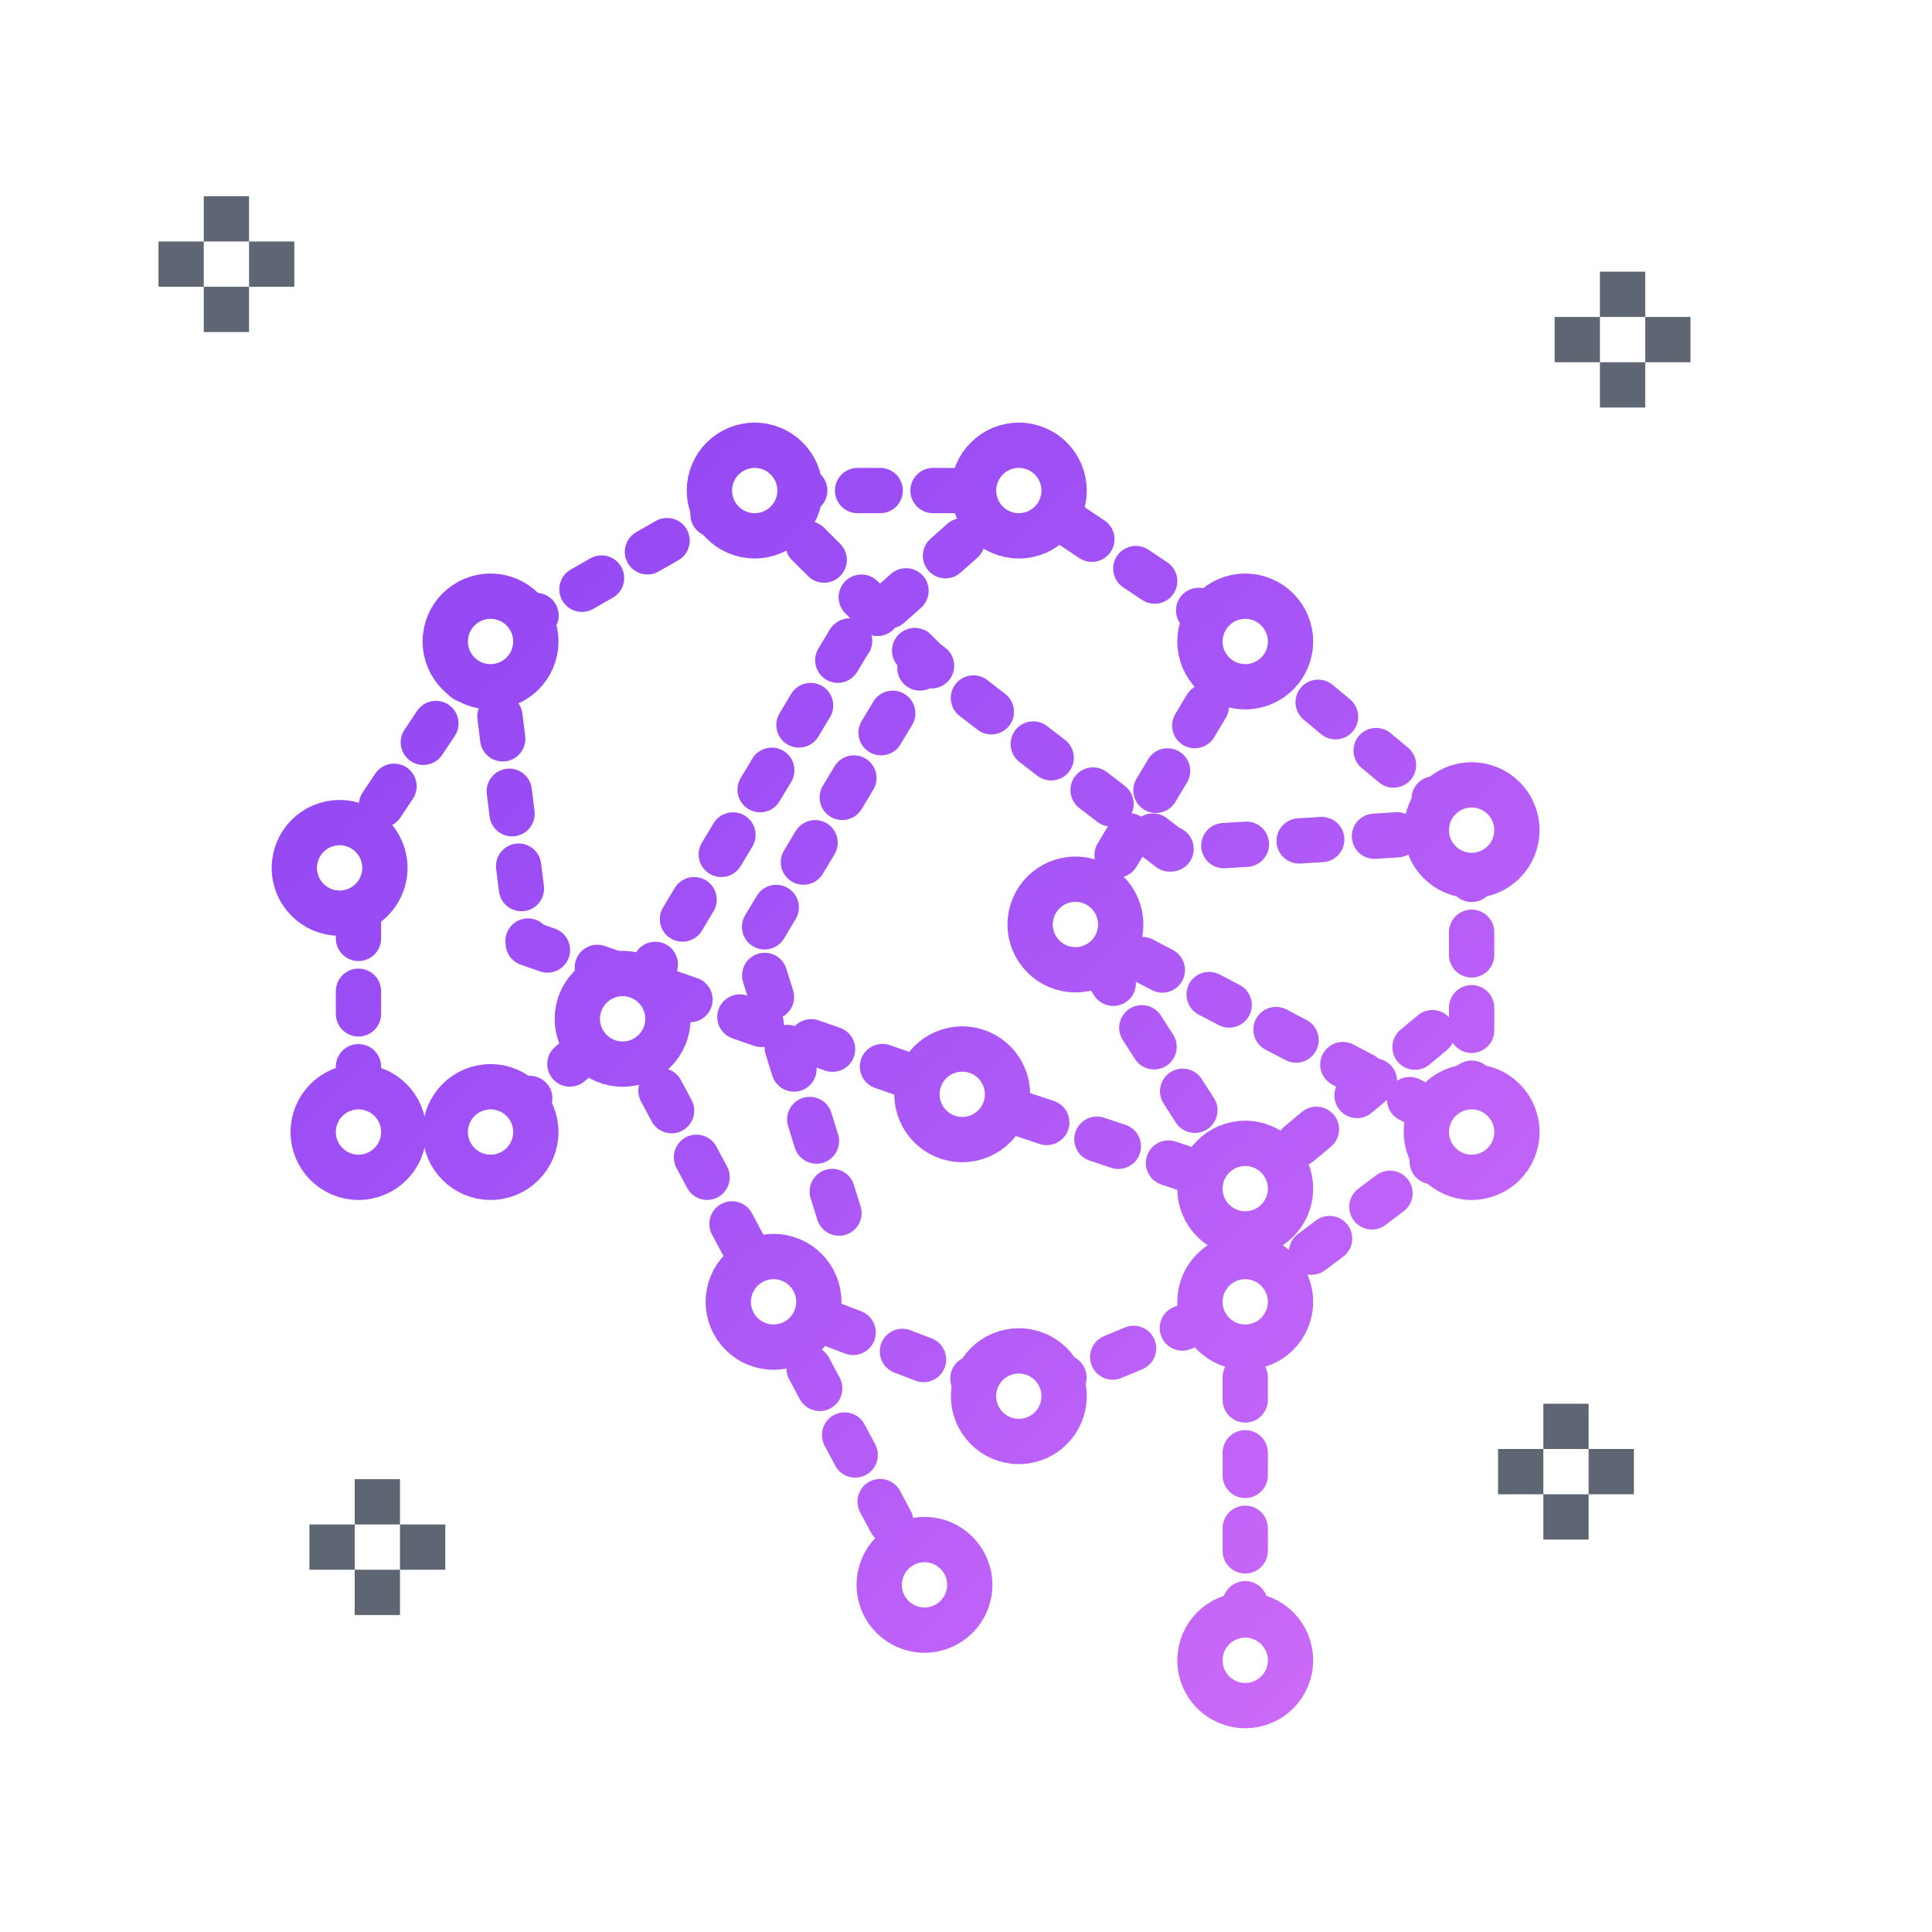 <?xml version="1.0" encoding="UTF-8"?>
<svg xmlns="http://www.w3.org/2000/svg" viewBox="0 0 512 512" width="512" height="512" role="img" aria-labelledby="title desc">
  <title id="title">Icono cerebro en red (animado, violeta degradado)</title>
  <desc id="desc">Un cerebro estilizado formado por nodos y líneas conectadas, con animaciones sutiles de pulso y flujo, en un degradado violeta.</desc>

  <defs>
    <linearGradient id="violetFlow" x1="0" y1="0" x2="512" y2="512" gradientUnits="userSpaceOnUse">
      <stop offset="0%" stop-color="#7c3aed">
        <animate attributeName="offset" values="0;0.25;0.5;0.75;1" dur="12s" repeatCount="indefinite"/>
      </stop>
      <stop offset="50%" stop-color="#a855f7">
        <animate attributeName="offset" values="0.25;0.5;0.75;1;0.25" dur="12s" repeatCount="indefinite"/>
      </stop>
      <stop offset="100%" stop-color="#e879f9">
        <animate attributeName="offset" values="0.5;0.75;1;0.25;0.5" dur="12s" repeatCount="indefinite"/>
      </stop>
      <animateTransform attributeName="gradientTransform" type="rotate" from="0 256 256" to="360 256 256" dur="20s" repeatCount="indefinite"/>
    </linearGradient>

    <filter id="softGlow" x="-40%" y="-40%" width="180%" height="180%">
      <feGaussianBlur in="SourceGraphic" stdDeviation="2" result="blur"/>
      <feMerge>
        <feMergeNode in="blur"/>
        <feMergeNode in="SourceGraphic"/>
      </feMerge>
    </filter>

    <style><![CDATA[
      :root { --stroke: 12; }
      .net {
        stroke: url(#violetFlow);
        stroke-width: 12;
        stroke-linecap: round;
        stroke-linejoin: round;
        fill: none;
        vector-effect: non-scaling-stroke;
        stroke-dasharray: 6 14;
        animation: dash 6s linear infinite;
        filter: url(#softGlow);
      }
      .node {
        stroke: url(#violetFlow);
        stroke-width: 12;
        fill: #ffffff;
        filter: url(#softGlow);
      }
      .nodePulse { animation: pulse 2.8s ease-in-out infinite; }
      .nodePulse.d2 { animation-delay: .6s; }
      .nodePulse.d3 { animation-delay: 1.2s; }
      .nodePulse.d4 { animation-delay: 1.8s; }
      .nodePulse.d5 { animation-delay: 2.4s; }

      .plus rect { fill: #4b5563; }
      .plus { opacity: .9; }
      .plus.f1 { animation: float 5.5s ease-in-out -1s infinite; }
      .plus.f2 { animation: float 6.2s ease-in-out -2s infinite; }
      .plus.f3 { animation: float 5.8s ease-in-out -3s infinite; }
      .plus.f4 { animation: float 6.6s ease-in-out -1.5s infinite; }

      @keyframes dash {
        to { stroke-dashoffset: -200; }
      }
      @keyframes pulse {
        0%, 100% { r: 12; }
        50% { r: 16; }
      }
      @keyframes float {
        0%, 100% { transform: translateY(0px) rotate(0deg); opacity: .85; }
        50% { transform: translateY(-8px) rotate(8deg); opacity: 1; }
      }

      /* Accesibilidad: respeta reduce-motion */
      @media (prefers-reduced-motion: reduce) {
        .net { animation: none; stroke-dasharray: none; }
        .nodePulse, .plus { animation: none; }
      }
    ]]></style>
  </defs>

  <!-- Líneas de red (aprox. a la imagen de referencia) -->
  <g stroke="url(#violetFlow)">
    <!-- conexiones externas e internas -->
    <path class="net" d="M90,230 L130,170 L200,130 L270,130 L330,170 L390,220 L390,300 L330,345 L270,370 L205,345 L165,270 L130,300 L95,300 L95,230 Z"/>
    <path class="net" d="M130,170 L140,250 L255,290 L330,315 L390,265"/>
    <path class="net" d="M200,130 L245,175 L310,225 L390,220"/>
    <path class="net" d="M200,130 L245,175 L200,250 L225,330"/>
    <path class="net" d="M270,130 L225,170 L165,270"/>
    <path class="net" d="M330,170 L285,245 L330,315"/>
    <path class="net" d="M285,245 L390,300"/>
    <path class="net" d="M205,345 L245,420"/>
    <path class="net" d="M330,345 L330,440"/>
  </g>

  <!-- Nodos -->
  <g>
    <circle class="node nodePulse" cx="90" cy="230" r="12"/>
    <circle class="node nodePulse d2" cx="130" cy="170" r="12"/>
    <circle class="node nodePulse d3" cx="200" cy="130" r="12"/>
    <circle class="node nodePulse d4" cx="270" cy="130" r="12"/>
    <circle class="node nodePulse d5" cx="330" cy="170" r="12"/>
    <circle class="node nodePulse" cx="390" cy="220" r="12"/>
    <circle class="node nodePulse d2" cx="390" cy="300" r="12"/>
    <circle class="node nodePulse d3" cx="330" cy="345" r="12"/>
    <circle class="node nodePulse d4" cx="270" cy="370" r="12"/>
    <circle class="node nodePulse d5" cx="205" cy="345" r="12"/>
    <circle class="node nodePulse" cx="165" cy="270" r="12"/>
    <circle class="node nodePulse d2" cx="130" cy="300" r="12"/>
    <circle class="node nodePulse d3" cx="95" cy="300" r="12"/>
    <circle class="node nodePulse d4" cx="255" cy="290" r="12"/>
    <circle class="node nodePulse d5" cx="330" cy="315" r="12"/>
    <circle class="node nodePulse" cx="285" cy="245" r="12"/>
    <circle class="node nodePulse d2" cx="245" cy="420" r="12"/>
    <circle class="node nodePulse d3" cx="330" cy="440" r="12"/>
  </g>

  <!-- Pequeños signos + como en la referencia -->
  <g class="plus f1" transform="translate(60,70)">
    <rect x="-6" y="-18" width="12" height="12"/>
    <rect x="-18" y="-6" width="12" height="12"/>
    <rect x="6" y="-6" width="12" height="12"/>
    <rect x="-6" y="6" width="12" height="12"/>
  </g>

  <g class="plus f2" transform="translate(430,90)">
    <rect x="-6" y="-18" width="12" height="12"/>
    <rect x="-18" y="-6" width="12" height="12"/>
    <rect x="6" y="-6" width="12" height="12"/>
    <rect x="-6" y="6" width="12" height="12"/>
  </g>

  <g class="plus f3" transform="translate(100,410)">
    <rect x="-6" y="-18" width="12" height="12"/>
    <rect x="-18" y="-6" width="12" height="12"/>
    <rect x="6" y="-6" width="12" height="12"/>
    <rect x="-6" y="6" width="12" height="12"/>
  </g>

  <g class="plus f4" transform="translate(415,390)">
    <rect x="-6" y="-18" width="12" height="12"/>
    <rect x="-18" y="-6" width="12" height="12"/>
    <rect x="6" y="-6" width="12" height="12"/>
    <rect x="-6" y="6" width="12" height="12"/>
  </g>
</svg>
